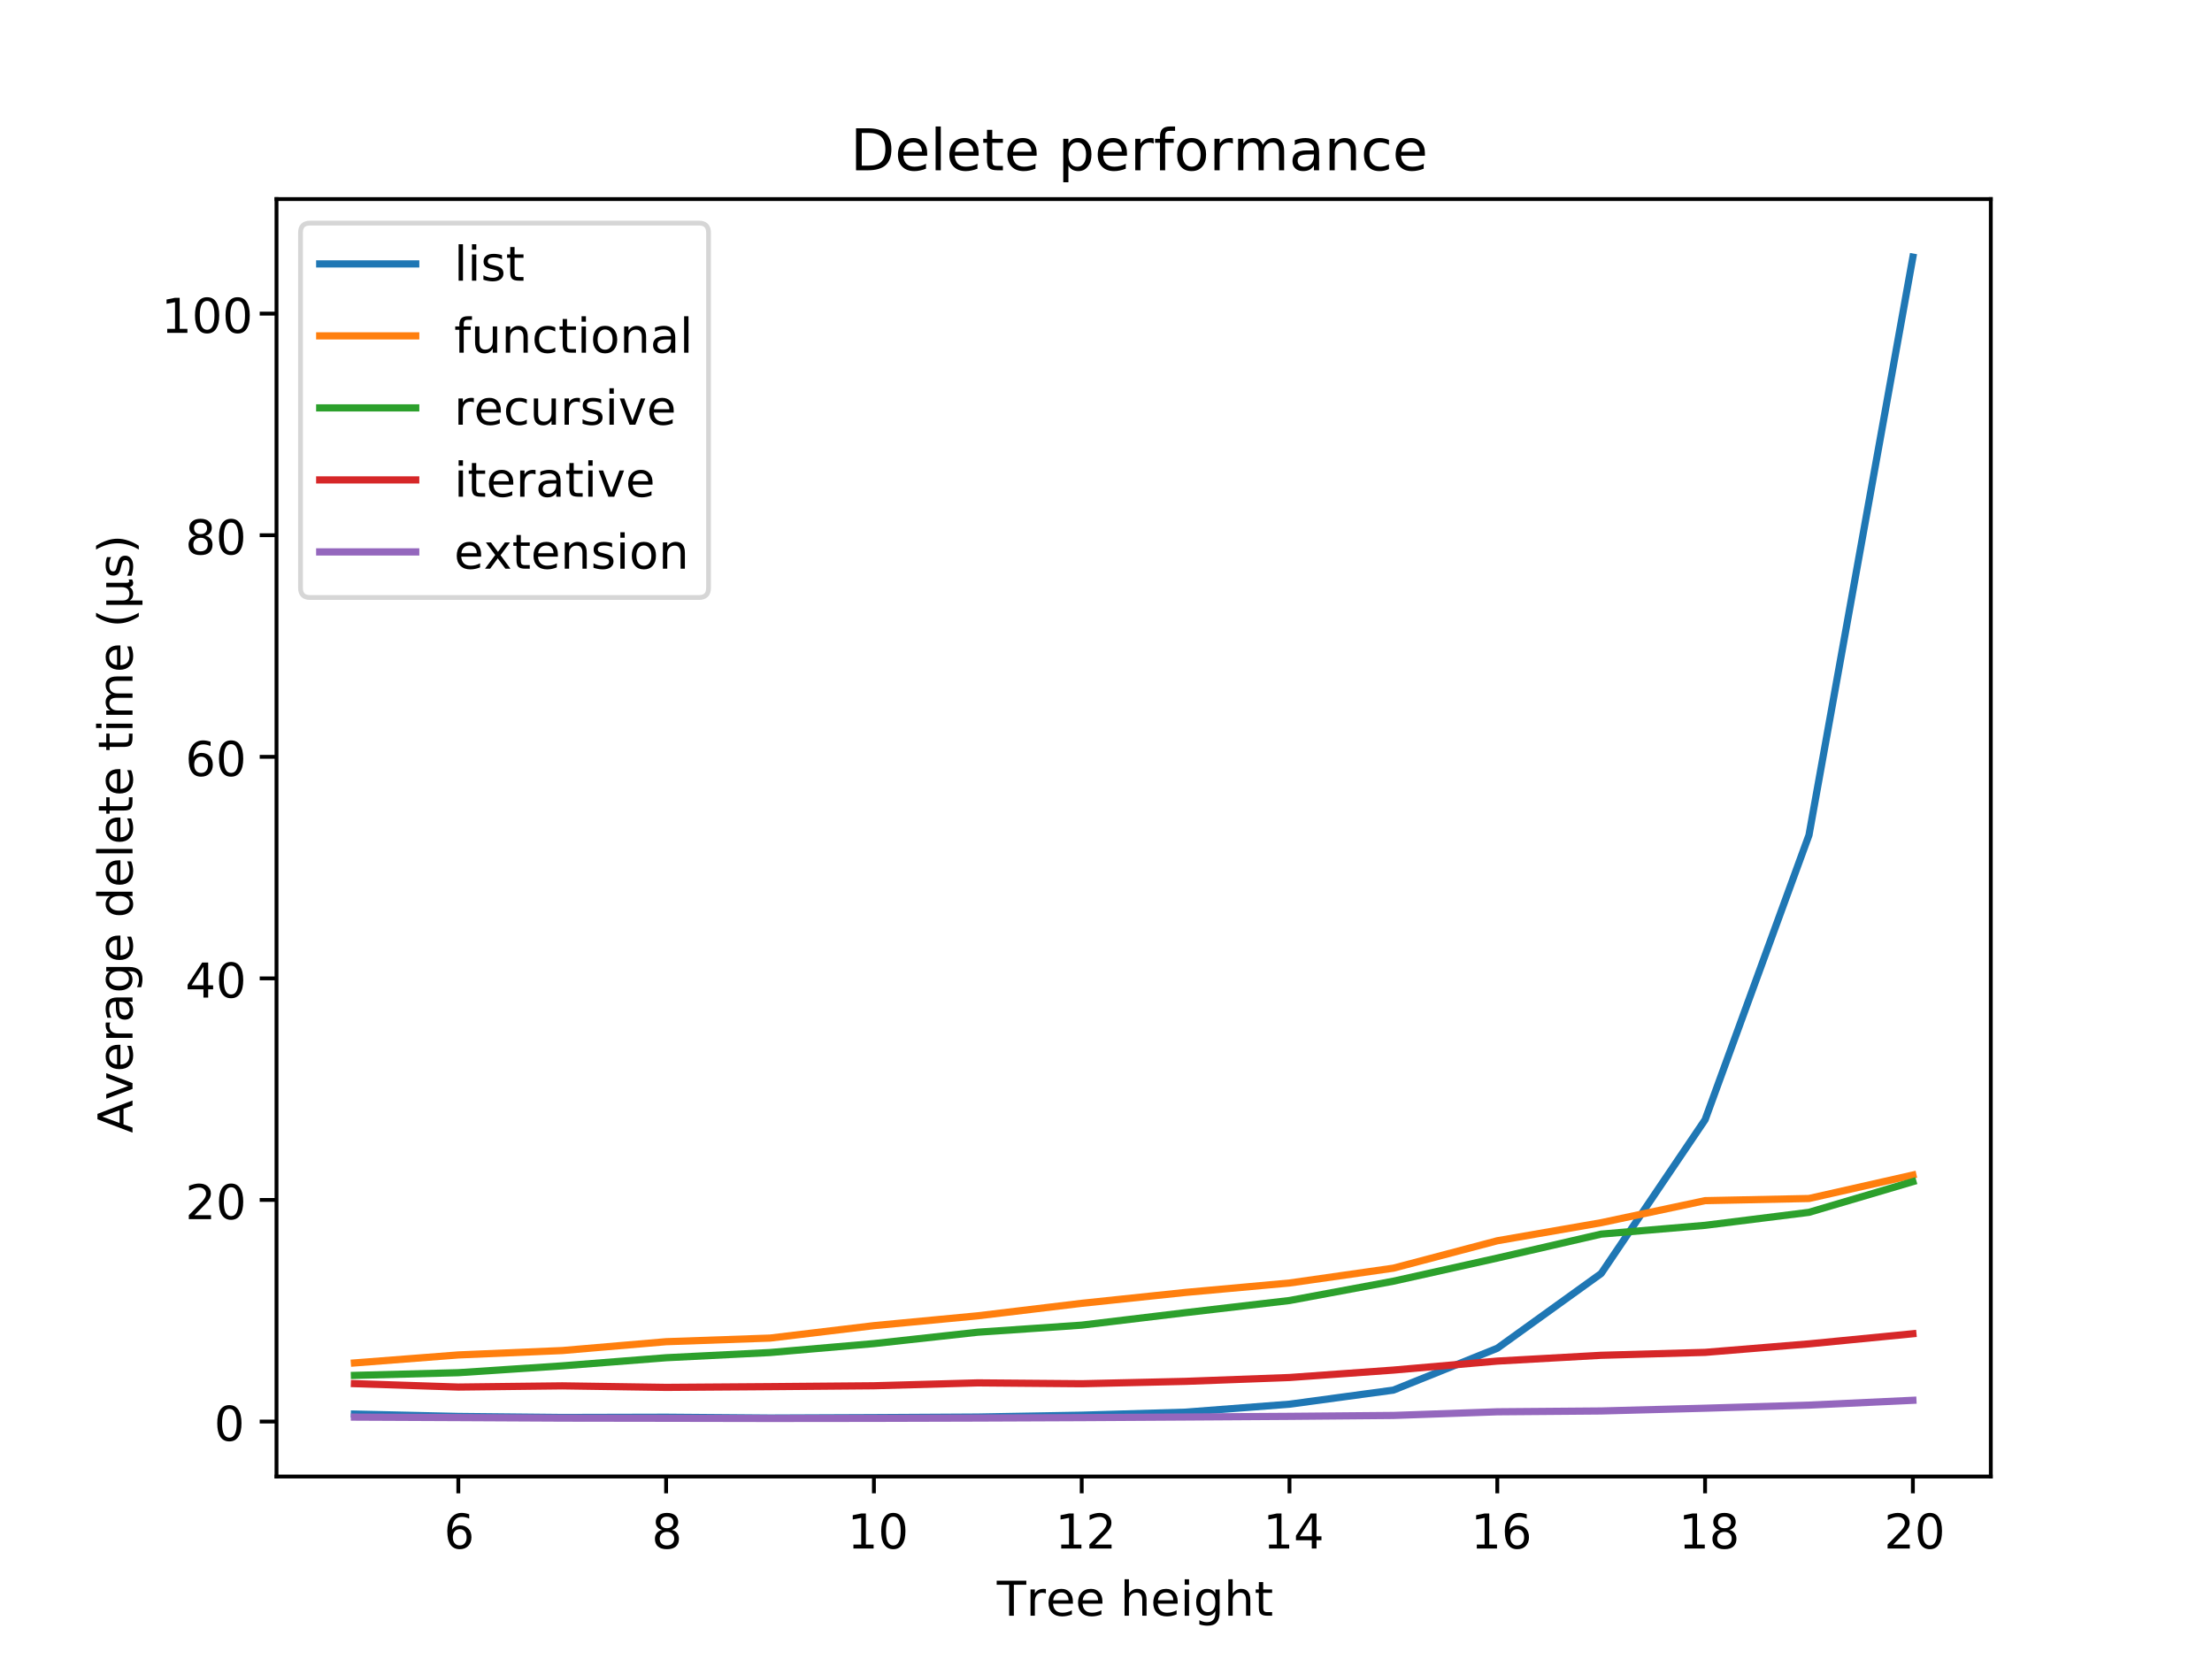 <?xml version="1.0" encoding="UTF-8"?>
<svg xmlns="http://www.w3.org/2000/svg" xmlns:xlink="http://www.w3.org/1999/xlink" width="460.8pt" height="345.6pt" viewBox="0 0 460.8 345.6" version="1.1">
<rect x="0" y="0" width="460.8" height="345.6" fill="#333333" stroke="none"/>
<defs>
<g>
<symbol overflow="visible" id="glyph0-0">
<path style="stroke:none;" d="M 0.5 1.766 L 0.5 -7.047 L 5.5 -7.047 L 5.5 1.766 Z M 1.062 1.219 L 4.938 1.219 L 4.938 -6.484 L 1.062 -6.484 Z M 1.062 1.219 "/>
</symbol>
<symbol overflow="visible" id="glyph0-1">
<path style="stroke:none;" d="M 3.297 -4.031 C 2.859 -4.031 2.508 -3.879 2.25 -3.578 C 1.988 -3.273 1.859 -2.863 1.859 -2.344 C 1.859 -1.812 1.988 -1.395 2.25 -1.094 C 2.508 -0.789 2.859 -0.641 3.297 -0.641 C 3.742 -0.641 4.094 -0.789 4.344 -1.094 C 4.602 -1.395 4.734 -1.812 4.734 -2.344 C 4.734 -2.863 4.602 -3.273 4.344 -3.578 C 4.094 -3.879 3.742 -4.031 3.297 -4.031 Z M 5.266 -7.125 L 5.266 -6.234 C 5.016 -6.348 4.758 -6.438 4.5 -6.5 C 4.25 -6.562 4.004 -6.594 3.766 -6.594 C 3.109 -6.594 2.609 -6.375 2.266 -5.938 C 1.922 -5.5 1.727 -4.832 1.688 -3.938 C 1.875 -4.219 2.113 -4.43 2.406 -4.578 C 2.695 -4.734 3.016 -4.812 3.359 -4.812 C 4.086 -4.812 4.664 -4.586 5.094 -4.141 C 5.52 -3.703 5.734 -3.102 5.734 -2.344 C 5.734 -1.594 5.508 -0.988 5.062 -0.531 C 4.625 -0.082 4.035 0.141 3.297 0.141 C 2.453 0.141 1.805 -0.18 1.359 -0.828 C 0.922 -1.473 0.703 -2.41 0.703 -3.641 C 0.703 -4.785 0.973 -5.703 1.516 -6.391 C 2.066 -7.078 2.801 -7.422 3.719 -7.422 C 3.969 -7.422 4.219 -7.395 4.469 -7.344 C 4.719 -7.301 4.984 -7.227 5.266 -7.125 Z M 5.266 -7.125 "/>
</symbol>
<symbol overflow="visible" id="glyph0-2">
<path style="stroke:none;" d="M 3.172 -3.469 C 2.703 -3.469 2.332 -3.336 2.062 -3.078 C 1.801 -2.828 1.672 -2.484 1.672 -2.047 C 1.672 -1.609 1.801 -1.266 2.062 -1.016 C 2.332 -0.766 2.703 -0.641 3.172 -0.641 C 3.641 -0.641 4.008 -0.766 4.281 -1.016 C 4.551 -1.266 4.688 -1.609 4.688 -2.047 C 4.688 -2.484 4.551 -2.828 4.281 -3.078 C 4.02 -3.336 3.648 -3.469 3.172 -3.469 Z M 2.188 -3.875 C 1.77 -3.977 1.441 -4.176 1.203 -4.469 C 0.961 -4.758 0.844 -5.113 0.844 -5.531 C 0.844 -6.113 1.051 -6.57 1.469 -6.906 C 1.883 -7.25 2.453 -7.422 3.172 -7.422 C 3.898 -7.422 4.473 -7.25 4.891 -6.906 C 5.305 -6.57 5.516 -6.113 5.516 -5.531 C 5.516 -5.113 5.395 -4.758 5.156 -4.469 C 4.914 -4.176 4.586 -3.977 4.172 -3.875 C 4.648 -3.77 5.02 -3.555 5.281 -3.234 C 5.539 -2.91 5.672 -2.516 5.672 -2.047 C 5.672 -1.336 5.457 -0.797 5.031 -0.422 C 4.602 -0.047 3.984 0.141 3.172 0.141 C 2.367 0.141 1.75 -0.047 1.312 -0.422 C 0.883 -0.797 0.672 -1.336 0.672 -2.047 C 0.672 -2.516 0.805 -2.91 1.078 -3.234 C 1.348 -3.555 1.719 -3.77 2.188 -3.875 Z M 1.828 -5.438 C 1.828 -5.062 1.945 -4.766 2.188 -4.547 C 2.426 -4.336 2.754 -4.234 3.172 -4.234 C 3.598 -4.234 3.93 -4.336 4.172 -4.547 C 4.41 -4.766 4.531 -5.062 4.531 -5.438 C 4.531 -5.812 4.41 -6.102 4.172 -6.312 C 3.93 -6.531 3.598 -6.641 3.172 -6.641 C 2.754 -6.641 2.426 -6.531 2.188 -6.312 C 1.945 -6.102 1.828 -5.812 1.828 -5.438 Z M 1.828 -5.438 "/>
</symbol>
<symbol overflow="visible" id="glyph0-3">
<path style="stroke:none;" d="M 1.234 -0.828 L 2.859 -0.828 L 2.859 -6.391 L 1.094 -6.047 L 1.094 -6.938 L 2.844 -7.297 L 3.828 -7.297 L 3.828 -0.828 L 5.438 -0.828 L 5.438 0 L 1.234 0 Z M 1.234 -0.828 "/>
</symbol>
<symbol overflow="visible" id="glyph0-4">
<path style="stroke:none;" d="M 3.172 -6.641 C 2.672 -6.641 2.289 -6.391 2.031 -5.891 C 1.781 -5.391 1.656 -4.641 1.656 -3.641 C 1.656 -2.641 1.781 -1.891 2.031 -1.391 C 2.289 -0.891 2.672 -0.641 3.172 -0.641 C 3.691 -0.641 4.078 -0.891 4.328 -1.391 C 4.586 -1.891 4.719 -2.641 4.719 -3.641 C 4.719 -4.641 4.586 -5.391 4.328 -5.891 C 4.078 -6.391 3.691 -6.641 3.172 -6.641 Z M 3.172 -7.422 C 3.992 -7.422 4.617 -7.098 5.047 -6.453 C 5.484 -5.805 5.703 -4.867 5.703 -3.641 C 5.703 -2.41 5.484 -1.473 5.047 -0.828 C 4.617 -0.18 3.992 0.141 3.172 0.141 C 2.359 0.141 1.734 -0.18 1.297 -0.828 C 0.867 -1.473 0.656 -2.41 0.656 -3.641 C 0.656 -4.867 0.867 -5.805 1.297 -6.453 C 1.734 -7.098 2.359 -7.422 3.172 -7.422 Z M 3.172 -7.422 "/>
</symbol>
<symbol overflow="visible" id="glyph0-5">
<path style="stroke:none;" d="M 1.922 -0.828 L 5.359 -0.828 L 5.359 0 L 0.734 0 L 0.734 -0.828 C 1.109 -1.211 1.617 -1.734 2.266 -2.391 C 2.91 -3.047 3.316 -3.469 3.484 -3.656 C 3.797 -4.008 4.016 -4.305 4.141 -4.547 C 4.266 -4.797 4.328 -5.039 4.328 -5.281 C 4.328 -5.664 4.191 -5.977 3.922 -6.219 C 3.648 -6.469 3.297 -6.594 2.859 -6.594 C 2.547 -6.594 2.219 -6.535 1.875 -6.422 C 1.539 -6.316 1.176 -6.156 0.781 -5.938 L 0.781 -6.938 C 1.176 -7.094 1.547 -7.211 1.891 -7.297 C 2.234 -7.379 2.551 -7.422 2.844 -7.422 C 3.594 -7.422 4.191 -7.234 4.641 -6.859 C 5.098 -6.484 5.328 -5.977 5.328 -5.344 C 5.328 -5.039 5.27 -4.754 5.156 -4.484 C 5.039 -4.223 4.836 -3.91 4.547 -3.547 C 4.461 -3.453 4.203 -3.176 3.766 -2.719 C 3.328 -2.27 2.711 -1.641 1.922 -0.828 Z M 1.922 -0.828 "/>
</symbol>
<symbol overflow="visible" id="glyph0-6">
<path style="stroke:none;" d="M 3.781 -6.438 L 1.297 -2.547 L 3.781 -2.547 Z M 3.516 -7.297 L 4.766 -7.297 L 4.766 -2.547 L 5.797 -2.547 L 5.797 -1.719 L 4.766 -1.719 L 4.766 0 L 3.781 0 L 3.781 -1.719 L 0.484 -1.719 L 0.484 -2.672 Z M 3.516 -7.297 "/>
</symbol>
<symbol overflow="visible" id="glyph0-7">
<path style="stroke:none;" d="M -0.031 -7.297 L 6.141 -7.297 L 6.141 -6.453 L 3.547 -6.453 L 3.547 0 L 2.562 0 L 2.562 -6.453 L -0.031 -6.453 Z M -0.031 -7.297 "/>
</symbol>
<symbol overflow="visible" id="glyph0-8">
<path style="stroke:none;" d="M 4.109 -4.625 C 4.004 -4.688 3.895 -4.727 3.781 -4.75 C 3.664 -4.781 3.535 -4.797 3.391 -4.797 C 2.879 -4.797 2.488 -4.629 2.219 -4.297 C 1.945 -3.973 1.812 -3.5 1.812 -2.875 L 1.812 0 L 0.906 0 L 0.906 -5.469 L 1.812 -5.469 L 1.812 -4.625 C 2 -4.957 2.242 -5.203 2.547 -5.359 C 2.848 -5.516 3.219 -5.594 3.656 -5.594 C 3.719 -5.594 3.785 -5.586 3.859 -5.578 C 3.93 -5.578 4.016 -5.566 4.109 -5.547 Z M 4.109 -4.625 "/>
</symbol>
<symbol overflow="visible" id="glyph0-9">
<path style="stroke:none;" d="M 5.625 -2.953 L 5.625 -2.516 L 1.484 -2.516 C 1.523 -1.898 1.711 -1.43 2.047 -1.109 C 2.379 -0.785 2.844 -0.625 3.438 -0.625 C 3.781 -0.625 4.113 -0.664 4.438 -0.75 C 4.77 -0.832 5.094 -0.957 5.406 -1.125 L 5.406 -0.281 C 5.082 -0.145 4.75 -0.039 4.406 0.031 C 4.07 0.102 3.734 0.141 3.391 0.141 C 2.516 0.141 1.82 -0.109 1.312 -0.609 C 0.801 -1.117 0.547 -1.812 0.547 -2.688 C 0.547 -3.582 0.785 -4.289 1.266 -4.812 C 1.754 -5.332 2.41 -5.594 3.234 -5.594 C 3.973 -5.594 4.555 -5.359 4.984 -4.891 C 5.41 -4.422 5.625 -3.773 5.625 -2.953 Z M 4.719 -3.219 C 4.719 -3.707 4.582 -4.098 4.312 -4.391 C 4.039 -4.691 3.688 -4.844 3.25 -4.844 C 2.738 -4.844 2.332 -4.695 2.031 -4.406 C 1.738 -4.125 1.566 -3.727 1.516 -3.219 Z M 4.719 -3.219 "/>
</symbol>
<symbol overflow="visible" id="glyph0-10">
<path style="stroke:none;" d=""/>
</symbol>
<symbol overflow="visible" id="glyph0-11">
<path style="stroke:none;" d="M 5.484 -3.297 L 5.484 0 L 4.594 0 L 4.594 -3.266 C 4.594 -3.785 4.488 -4.172 4.281 -4.422 C 4.082 -4.68 3.781 -4.812 3.375 -4.812 C 2.895 -4.812 2.516 -4.656 2.234 -4.344 C 1.953 -4.039 1.812 -3.625 1.812 -3.094 L 1.812 0 L 0.906 0 L 0.906 -7.594 L 1.812 -7.594 L 1.812 -4.625 C 2.031 -4.945 2.285 -5.188 2.578 -5.344 C 2.867 -5.508 3.203 -5.594 3.578 -5.594 C 4.203 -5.594 4.676 -5.398 5 -5.016 C 5.32 -4.629 5.484 -4.055 5.484 -3.297 Z M 5.484 -3.297 "/>
</symbol>
<symbol overflow="visible" id="glyph0-12">
<path style="stroke:none;" d="M 0.938 -5.469 L 1.844 -5.469 L 1.844 0 L 0.938 0 Z M 0.938 -7.594 L 1.844 -7.594 L 1.844 -6.453 L 0.938 -6.453 Z M 0.938 -7.594 "/>
</symbol>
<symbol overflow="visible" id="glyph0-13">
<path style="stroke:none;" d="M 4.547 -2.797 C 4.547 -3.453 4.41 -3.957 4.141 -4.312 C 3.867 -4.664 3.492 -4.844 3.016 -4.844 C 2.523 -4.844 2.145 -4.664 1.875 -4.312 C 1.613 -3.957 1.484 -3.453 1.484 -2.797 C 1.484 -2.148 1.613 -1.645 1.875 -1.281 C 2.145 -0.926 2.523 -0.75 3.016 -0.75 C 3.492 -0.75 3.867 -0.926 4.141 -1.281 C 4.41 -1.645 4.547 -2.148 4.547 -2.797 Z M 5.438 -0.672 C 5.438 0.254 5.227 0.941 4.812 1.391 C 4.406 1.848 3.773 2.078 2.922 2.078 C 2.609 2.078 2.312 2.051 2.031 2 C 1.75 1.957 1.477 1.891 1.219 1.797 L 1.219 0.922 C 1.477 1.066 1.734 1.172 1.984 1.234 C 2.242 1.305 2.508 1.344 2.781 1.344 C 3.363 1.344 3.801 1.188 4.094 0.875 C 4.395 0.57 4.547 0.109 4.547 -0.516 L 4.547 -0.969 C 4.359 -0.645 4.117 -0.398 3.828 -0.234 C 3.535 -0.078 3.188 0 2.781 0 C 2.113 0 1.57 -0.254 1.156 -0.766 C 0.75 -1.273 0.547 -1.953 0.547 -2.797 C 0.547 -3.641 0.75 -4.316 1.156 -4.828 C 1.57 -5.336 2.113 -5.594 2.781 -5.594 C 3.188 -5.594 3.535 -5.516 3.828 -5.359 C 4.117 -5.203 4.359 -4.961 4.547 -4.641 L 4.547 -5.469 L 5.438 -5.469 Z M 5.438 -0.672 "/>
</symbol>
<symbol overflow="visible" id="glyph0-14">
<path style="stroke:none;" d="M 1.828 -7.016 L 1.828 -5.469 L 3.688 -5.469 L 3.688 -4.766 L 1.828 -4.766 L 1.828 -1.797 C 1.828 -1.359 1.891 -1.07 2.016 -0.938 C 2.141 -0.812 2.391 -0.75 2.766 -0.75 L 3.688 -0.75 L 3.688 0 L 2.766 0 C 2.066 0 1.582 -0.129 1.312 -0.391 C 1.051 -0.648 0.922 -1.117 0.922 -1.797 L 0.922 -4.766 L 0.266 -4.766 L 0.266 -5.469 L 0.922 -5.469 L 0.922 -7.016 Z M 1.828 -7.016 "/>
</symbol>
<symbol overflow="visible" id="glyph0-15">
<path style="stroke:none;" d="M 0.938 -7.594 L 1.844 -7.594 L 1.844 0 L 0.938 0 Z M 0.938 -7.594 "/>
</symbol>
<symbol overflow="visible" id="glyph0-16">
<path style="stroke:none;" d="M 4.422 -5.312 L 4.422 -4.453 C 4.172 -4.586 3.91 -4.688 3.641 -4.75 C 3.367 -4.812 3.082 -4.844 2.781 -4.844 C 2.344 -4.844 2.008 -4.773 1.781 -4.641 C 1.562 -4.504 1.453 -4.301 1.453 -4.031 C 1.453 -3.82 1.531 -3.656 1.688 -3.531 C 1.844 -3.414 2.164 -3.305 2.656 -3.203 L 2.953 -3.125 C 3.598 -2.988 4.051 -2.797 4.312 -2.547 C 4.582 -2.297 4.719 -1.953 4.719 -1.516 C 4.719 -1.004 4.516 -0.598 4.109 -0.297 C 3.711 -0.004 3.164 0.141 2.469 0.141 C 2.164 0.141 1.852 0.109 1.531 0.047 C 1.219 -0.004 0.891 -0.086 0.547 -0.203 L 0.547 -1.125 C 0.879 -0.957 1.203 -0.828 1.516 -0.734 C 1.836 -0.648 2.16 -0.609 2.484 -0.609 C 2.898 -0.609 3.223 -0.68 3.453 -0.828 C 3.68 -0.973 3.797 -1.176 3.797 -1.438 C 3.797 -1.688 3.711 -1.875 3.547 -2 C 3.391 -2.133 3.031 -2.258 2.469 -2.375 L 2.156 -2.453 C 1.602 -2.566 1.203 -2.742 0.953 -2.984 C 0.703 -3.234 0.578 -3.566 0.578 -3.984 C 0.578 -4.504 0.758 -4.898 1.125 -5.172 C 1.488 -5.453 2.008 -5.594 2.688 -5.594 C 3.008 -5.594 3.316 -5.566 3.609 -5.516 C 3.91 -5.473 4.18 -5.406 4.422 -5.312 Z M 4.422 -5.312 "/>
</symbol>
<symbol overflow="visible" id="glyph0-17">
<path style="stroke:none;" d="M 3.719 -7.594 L 3.719 -6.844 L 2.859 -6.844 C 2.535 -6.844 2.312 -6.773 2.188 -6.641 C 2.062 -6.516 2 -6.285 2 -5.953 L 2 -5.469 L 3.469 -5.469 L 3.469 -4.766 L 2 -4.766 L 2 0 L 1.094 0 L 1.094 -4.766 L 0.234 -4.766 L 0.234 -5.469 L 1.094 -5.469 L 1.094 -5.844 C 1.094 -6.457 1.234 -6.898 1.516 -7.172 C 1.797 -7.453 2.242 -7.594 2.859 -7.594 Z M 3.719 -7.594 "/>
</symbol>
<symbol overflow="visible" id="glyph0-18">
<path style="stroke:none;" d="M 0.844 -2.156 L 0.844 -5.469 L 1.75 -5.469 L 1.75 -2.188 C 1.75 -1.676 1.848 -1.289 2.047 -1.031 C 2.254 -0.77 2.555 -0.641 2.953 -0.641 C 3.441 -0.641 3.828 -0.789 4.109 -1.094 C 4.391 -1.406 4.531 -1.832 4.531 -2.375 L 4.531 -5.469 L 5.438 -5.469 L 5.438 0 L 4.531 0 L 4.531 -0.844 C 4.312 -0.508 4.055 -0.258 3.766 -0.094 C 3.484 0.062 3.148 0.141 2.766 0.141 C 2.141 0.141 1.66 -0.051 1.328 -0.438 C 1.004 -0.832 0.844 -1.406 0.844 -2.156 Z M 3.109 -5.594 Z M 3.109 -5.594 "/>
</symbol>
<symbol overflow="visible" id="glyph0-19">
<path style="stroke:none;" d="M 5.484 -3.297 L 5.484 0 L 4.594 0 L 4.594 -3.266 C 4.594 -3.785 4.488 -4.172 4.281 -4.422 C 4.082 -4.68 3.781 -4.812 3.375 -4.812 C 2.895 -4.812 2.516 -4.656 2.234 -4.344 C 1.953 -4.039 1.812 -3.625 1.812 -3.094 L 1.812 0 L 0.906 0 L 0.906 -5.469 L 1.812 -5.469 L 1.812 -4.625 C 2.031 -4.945 2.285 -5.188 2.578 -5.344 C 2.867 -5.508 3.203 -5.594 3.578 -5.594 C 4.203 -5.594 4.676 -5.398 5 -5.016 C 5.32 -4.629 5.484 -4.055 5.484 -3.297 Z M 5.484 -3.297 "/>
</symbol>
<symbol overflow="visible" id="glyph0-20">
<path style="stroke:none;" d="M 4.875 -5.266 L 4.875 -4.422 C 4.625 -4.555 4.367 -4.66 4.109 -4.734 C 3.859 -4.805 3.602 -4.844 3.344 -4.844 C 2.758 -4.844 2.305 -4.656 1.984 -4.281 C 1.66 -3.914 1.5 -3.398 1.5 -2.734 C 1.5 -2.066 1.66 -1.547 1.984 -1.172 C 2.305 -0.805 2.758 -0.625 3.344 -0.625 C 3.602 -0.625 3.859 -0.656 4.109 -0.719 C 4.367 -0.789 4.625 -0.898 4.875 -1.047 L 4.875 -0.203 C 4.625 -0.086 4.363 -0.004 4.094 0.047 C 3.832 0.109 3.551 0.141 3.25 0.141 C 2.414 0.141 1.754 -0.113 1.266 -0.625 C 0.785 -1.145 0.547 -1.848 0.547 -2.734 C 0.547 -3.617 0.789 -4.316 1.281 -4.828 C 1.77 -5.336 2.441 -5.594 3.297 -5.594 C 3.578 -5.594 3.848 -5.566 4.109 -5.516 C 4.367 -5.461 4.625 -5.379 4.875 -5.266 Z M 4.875 -5.266 "/>
</symbol>
<symbol overflow="visible" id="glyph0-21">
<path style="stroke:none;" d="M 3.062 -4.844 C 2.582 -4.844 2.203 -4.656 1.922 -4.281 C 1.641 -3.906 1.5 -3.391 1.5 -2.734 C 1.5 -2.078 1.633 -1.562 1.906 -1.188 C 2.188 -0.812 2.57 -0.625 3.062 -0.625 C 3.539 -0.625 3.922 -0.812 4.203 -1.188 C 4.484 -1.562 4.625 -2.078 4.625 -2.734 C 4.625 -3.379 4.484 -3.891 4.203 -4.266 C 3.922 -4.648 3.539 -4.844 3.062 -4.844 Z M 3.062 -5.594 C 3.844 -5.594 4.457 -5.336 4.906 -4.828 C 5.352 -4.328 5.578 -3.629 5.578 -2.734 C 5.578 -1.836 5.352 -1.133 4.906 -0.625 C 4.457 -0.113 3.844 0.141 3.062 0.141 C 2.281 0.141 1.664 -0.113 1.219 -0.625 C 0.77 -1.133 0.547 -1.836 0.547 -2.734 C 0.547 -3.629 0.77 -4.328 1.219 -4.828 C 1.664 -5.336 2.281 -5.594 3.062 -5.594 Z M 3.062 -5.594 "/>
</symbol>
<symbol overflow="visible" id="glyph0-22">
<path style="stroke:none;" d="M 3.422 -2.75 C 2.703 -2.75 2.203 -2.664 1.922 -2.5 C 1.641 -2.332 1.5 -2.051 1.5 -1.656 C 1.5 -1.332 1.602 -1.078 1.812 -0.891 C 2.02 -0.703 2.305 -0.609 2.672 -0.609 C 3.172 -0.609 3.57 -0.785 3.875 -1.141 C 4.176 -1.492 4.328 -1.961 4.328 -2.547 L 4.328 -2.75 Z M 5.219 -3.125 L 5.219 0 L 4.328 0 L 4.328 -0.828 C 4.117 -0.492 3.859 -0.25 3.547 -0.094 C 3.242 0.062 2.875 0.141 2.438 0.141 C 1.875 0.141 1.426 -0.016 1.094 -0.328 C 0.758 -0.641 0.594 -1.062 0.594 -1.594 C 0.594 -2.207 0.801 -2.672 1.219 -2.984 C 1.633 -3.297 2.25 -3.453 3.062 -3.453 L 4.328 -3.453 L 4.328 -3.547 C 4.328 -3.953 4.188 -4.27 3.906 -4.5 C 3.633 -4.727 3.254 -4.844 2.766 -4.844 C 2.453 -4.844 2.145 -4.801 1.844 -4.719 C 1.551 -4.645 1.27 -4.535 1 -4.391 L 1 -5.219 C 1.332 -5.344 1.648 -5.438 1.953 -5.5 C 2.266 -5.562 2.566 -5.594 2.859 -5.594 C 3.648 -5.594 4.238 -5.391 4.625 -4.984 C 5.02 -4.578 5.219 -3.957 5.219 -3.125 Z M 5.219 -3.125 "/>
</symbol>
<symbol overflow="visible" id="glyph0-23">
<path style="stroke:none;" d="M 0.297 -5.469 L 1.25 -5.469 L 2.953 -0.875 L 4.672 -5.469 L 5.625 -5.469 L 3.562 0 L 2.344 0 Z M 0.297 -5.469 "/>
</symbol>
<symbol overflow="visible" id="glyph0-24">
<path style="stroke:none;" d="M 5.484 -5.469 L 3.516 -2.812 L 5.594 0 L 4.531 0 L 2.938 -2.156 L 1.344 0 L 0.281 0 L 2.406 -2.859 L 0.469 -5.469 L 1.531 -5.469 L 2.984 -3.516 L 4.422 -5.469 Z M 5.484 -5.469 "/>
</symbol>
<symbol overflow="visible" id="glyph1-0">
<path style="stroke:none;" d="M 1.766 -0.5 L -7.047 -0.5 L -7.047 -5.5 L 1.766 -5.5 Z M 1.219 -1.062 L 1.219 -4.938 L -6.484 -4.938 L -6.484 -1.062 Z M 1.219 -1.062 "/>
</symbol>
<symbol overflow="visible" id="glyph1-1">
<path style="stroke:none;" d="M -6.312 -3.422 L -2.688 -2.078 L -2.688 -4.766 Z M -7.297 -2.859 L -7.297 -3.984 L 0 -6.766 L 0 -5.734 L -1.875 -5.062 L -1.875 -1.781 L 0 -1.125 L 0 -0.078 Z M -7.297 -2.859 "/>
</symbol>
<symbol overflow="visible" id="glyph1-2">
<path style="stroke:none;" d="M -5.469 -0.297 L -5.469 -1.25 L -0.875 -2.953 L -5.469 -4.672 L -5.469 -5.625 L 0 -3.562 L 0 -2.344 Z M -5.469 -0.297 "/>
</symbol>
<symbol overflow="visible" id="glyph1-3">
<path style="stroke:none;" d="M -2.953 -5.625 L -2.516 -5.625 L -2.516 -1.484 C -1.898 -1.523 -1.43 -1.711 -1.109 -2.047 C -0.785 -2.379 -0.625 -2.844 -0.625 -3.438 C -0.625 -3.781 -0.664 -4.113 -0.75 -4.438 C -0.832 -4.77 -0.957 -5.094 -1.125 -5.406 L -0.281 -5.406 C -0.145 -5.082 -0.039 -4.75 0.031 -4.406 C 0.102 -4.07 0.141 -3.734 0.141 -3.391 C 0.141 -2.516 -0.109 -1.82 -0.609 -1.312 C -1.117 -0.801 -1.812 -0.547 -2.688 -0.547 C -3.582 -0.547 -4.289 -0.785 -4.812 -1.266 C -5.332 -1.754 -5.594 -2.41 -5.594 -3.234 C -5.594 -3.973 -5.359 -4.555 -4.891 -4.984 C -4.422 -5.41 -3.773 -5.625 -2.953 -5.625 Z M -3.219 -4.719 C -3.707 -4.719 -4.098 -4.582 -4.391 -4.312 C -4.691 -4.039 -4.844 -3.688 -4.844 -3.25 C -4.844 -2.738 -4.695 -2.332 -4.406 -2.031 C -4.125 -1.738 -3.727 -1.566 -3.219 -1.516 Z M -3.219 -4.719 "/>
</symbol>
<symbol overflow="visible" id="glyph1-4">
<path style="stroke:none;" d="M -4.625 -4.109 C -4.688 -4.004 -4.727 -3.895 -4.75 -3.781 C -4.781 -3.664 -4.797 -3.535 -4.797 -3.391 C -4.797 -2.879 -4.629 -2.488 -4.297 -2.219 C -3.973 -1.945 -3.5 -1.812 -2.875 -1.812 L 0 -1.812 L 0 -0.906 L -5.469 -0.906 L -5.469 -1.812 L -4.625 -1.812 C -4.957 -2 -5.203 -2.242 -5.359 -2.547 C -5.516 -2.848 -5.594 -3.219 -5.594 -3.656 C -5.594 -3.719 -5.586 -3.785 -5.578 -3.859 C -5.578 -3.93 -5.566 -4.016 -5.547 -4.109 Z M -4.625 -4.109 "/>
</symbol>
<symbol overflow="visible" id="glyph1-5">
<path style="stroke:none;" d="M -2.75 -3.422 C -2.75 -2.703 -2.664 -2.203 -2.5 -1.922 C -2.332 -1.641 -2.051 -1.5 -1.656 -1.5 C -1.332 -1.5 -1.078 -1.602 -0.891 -1.812 C -0.703 -2.02 -0.609 -2.305 -0.609 -2.672 C -0.609 -3.172 -0.785 -3.57 -1.141 -3.875 C -1.492 -4.176 -1.961 -4.328 -2.547 -4.328 L -2.75 -4.328 Z M -3.125 -5.219 L 0 -5.219 L 0 -4.328 L -0.828 -4.328 C -0.492 -4.117 -0.25 -3.859 -0.094 -3.547 C 0.062 -3.242 0.141 -2.875 0.141 -2.438 C 0.141 -1.875 -0.016 -1.426 -0.328 -1.094 C -0.641 -0.758 -1.062 -0.594 -1.594 -0.594 C -2.207 -0.594 -2.672 -0.801 -2.984 -1.219 C -3.297 -1.633 -3.453 -2.25 -3.453 -3.062 L -3.453 -4.328 L -3.547 -4.328 C -3.953 -4.328 -4.27 -4.188 -4.5 -3.906 C -4.727 -3.633 -4.844 -3.254 -4.844 -2.766 C -4.844 -2.453 -4.801 -2.145 -4.719 -1.844 C -4.645 -1.551 -4.535 -1.27 -4.391 -1 L -5.219 -1 C -5.344 -1.332 -5.438 -1.648 -5.5 -1.953 C -5.562 -2.266 -5.594 -2.566 -5.594 -2.859 C -5.594 -3.648 -5.391 -4.238 -4.984 -4.625 C -4.578 -5.02 -3.957 -5.219 -3.125 -5.219 Z M -3.125 -5.219 "/>
</symbol>
<symbol overflow="visible" id="glyph1-6">
<path style="stroke:none;" d="M -2.797 -4.547 C -3.453 -4.547 -3.957 -4.41 -4.312 -4.141 C -4.664 -3.867 -4.844 -3.492 -4.844 -3.016 C -4.844 -2.523 -4.664 -2.145 -4.312 -1.875 C -3.957 -1.613 -3.453 -1.484 -2.797 -1.484 C -2.148 -1.484 -1.645 -1.613 -1.281 -1.875 C -0.926 -2.145 -0.75 -2.523 -0.75 -3.016 C -0.75 -3.492 -0.926 -3.867 -1.281 -4.141 C -1.645 -4.41 -2.148 -4.547 -2.797 -4.547 Z M -0.672 -5.438 C 0.254 -5.438 0.941 -5.227 1.391 -4.812 C 1.848 -4.406 2.078 -3.773 2.078 -2.922 C 2.078 -2.609 2.051 -2.312 2 -2.031 C 1.957 -1.75 1.891 -1.477 1.797 -1.219 L 0.922 -1.219 C 1.066 -1.477 1.172 -1.734 1.234 -1.984 C 1.305 -2.242 1.344 -2.508 1.344 -2.781 C 1.344 -3.363 1.188 -3.801 0.875 -4.094 C 0.57 -4.395 0.109 -4.547 -0.516 -4.547 L -0.969 -4.547 C -0.645 -4.359 -0.398 -4.117 -0.234 -3.828 C -0.078 -3.535 0 -3.188 0 -2.781 C 0 -2.113 -0.254 -1.57 -0.766 -1.156 C -1.273 -0.75 -1.953 -0.547 -2.797 -0.547 C -3.641 -0.547 -4.316 -0.75 -4.828 -1.156 C -5.336 -1.57 -5.594 -2.113 -5.594 -2.781 C -5.594 -3.188 -5.516 -3.535 -5.359 -3.828 C -5.203 -4.117 -4.961 -4.359 -4.641 -4.547 L -5.469 -4.547 L -5.469 -5.438 Z M -0.672 -5.438 "/>
</symbol>
<symbol overflow="visible" id="glyph1-7">
<path style="stroke:none;" d=""/>
</symbol>
<symbol overflow="visible" id="glyph1-8">
<path style="stroke:none;" d="M -4.641 -4.547 L -7.594 -4.547 L -7.594 -5.438 L 0 -5.438 L 0 -4.547 L -0.828 -4.547 C -0.492 -4.359 -0.25 -4.117 -0.094 -3.828 C 0.062 -3.535 0.141 -3.188 0.141 -2.781 C 0.141 -2.125 -0.117 -1.586 -0.641 -1.172 C -1.172 -0.754 -1.867 -0.547 -2.734 -0.547 C -3.586 -0.547 -4.273 -0.754 -4.797 -1.172 C -5.328 -1.586 -5.594 -2.125 -5.594 -2.781 C -5.594 -3.188 -5.516 -3.535 -5.359 -3.828 C -5.203 -4.117 -4.961 -4.359 -4.641 -4.547 Z M -2.734 -1.484 C -2.066 -1.484 -1.547 -1.617 -1.172 -1.891 C -0.797 -2.16 -0.609 -2.535 -0.609 -3.016 C -0.609 -3.484 -0.797 -3.852 -1.172 -4.125 C -1.547 -4.406 -2.066 -4.547 -2.734 -4.547 C -3.391 -4.547 -3.906 -4.406 -4.281 -4.125 C -4.656 -3.852 -4.844 -3.484 -4.844 -3.016 C -4.844 -2.535 -4.656 -2.16 -4.281 -1.891 C -3.906 -1.617 -3.391 -1.484 -2.734 -1.484 Z M -2.734 -1.484 "/>
</symbol>
<symbol overflow="visible" id="glyph1-9">
<path style="stroke:none;" d="M -7.594 -0.938 L -7.594 -1.844 L 0 -1.844 L 0 -0.938 Z M -7.594 -0.938 "/>
</symbol>
<symbol overflow="visible" id="glyph1-10">
<path style="stroke:none;" d="M -7.016 -1.828 L -5.469 -1.828 L -5.469 -3.688 L -4.766 -3.688 L -4.766 -1.828 L -1.797 -1.828 C -1.359 -1.828 -1.07 -1.891 -0.938 -2.016 C -0.812 -2.141 -0.75 -2.391 -0.75 -2.766 L -0.75 -3.688 L 0 -3.688 L 0 -2.766 C 0 -2.066 -0.129 -1.582 -0.391 -1.312 C -0.648 -1.051 -1.117 -0.922 -1.797 -0.922 L -4.766 -0.922 L -4.766 -0.266 L -5.469 -0.266 L -5.469 -0.922 L -7.016 -0.922 Z M -7.016 -1.828 "/>
</symbol>
<symbol overflow="visible" id="glyph1-11">
<path style="stroke:none;" d="M -5.469 -0.938 L -5.469 -1.844 L 0 -1.844 L 0 -0.938 Z M -7.594 -0.938 L -7.594 -1.844 L -6.453 -1.844 L -6.453 -0.938 Z M -7.594 -0.938 "/>
</symbol>
<symbol overflow="visible" id="glyph1-12">
<path style="stroke:none;" d="M -4.422 -5.203 C -4.828 -5.422 -5.125 -5.688 -5.312 -6 C -5.5 -6.312 -5.594 -6.68 -5.594 -7.109 C -5.594 -7.68 -5.395 -8.117 -5 -8.422 C -4.602 -8.734 -4.035 -8.891 -3.297 -8.891 L 0 -8.891 L 0 -7.984 L -3.266 -7.984 C -3.797 -7.984 -4.188 -7.891 -4.438 -7.703 C -4.688 -7.523 -4.812 -7.242 -4.812 -6.859 C -4.812 -6.391 -4.656 -6.02 -4.344 -5.75 C -4.039 -5.488 -3.625 -5.359 -3.094 -5.359 L 0 -5.359 L 0 -4.453 L -3.266 -4.453 C -3.797 -4.453 -4.188 -4.359 -4.438 -4.172 C -4.688 -3.984 -4.812 -3.695 -4.812 -3.312 C -4.812 -2.852 -4.656 -2.488 -4.344 -2.219 C -4.039 -1.945 -3.625 -1.812 -3.094 -1.812 L 0 -1.812 L 0 -0.906 L -5.469 -0.906 L -5.469 -1.812 L -4.625 -1.812 C -4.957 -2.02 -5.203 -2.266 -5.359 -2.547 C -5.516 -2.836 -5.594 -3.176 -5.594 -3.562 C -5.594 -3.969 -5.492 -4.305 -5.297 -4.578 C -5.098 -4.859 -4.805 -5.066 -4.422 -5.203 Z M -4.422 -5.203 "/>
</symbol>
<symbol overflow="visible" id="glyph1-13">
<path style="stroke:none;" d="M -7.594 -3.094 C -6.844 -2.664 -6.098 -2.344 -5.359 -2.125 C -4.629 -1.914 -3.891 -1.812 -3.141 -1.812 C -2.391 -1.812 -1.645 -1.914 -0.906 -2.125 C -0.164 -2.344 0.57 -2.664 1.312 -3.094 L 1.312 -2.312 C 0.551 -1.832 -0.195 -1.469 -0.938 -1.219 C -1.676 -0.977 -2.41 -0.859 -3.141 -0.859 C -3.867 -0.859 -4.598 -0.977 -5.328 -1.219 C -6.066 -1.457 -6.82 -1.82 -7.594 -2.312 Z M -7.594 -3.094 "/>
</symbol>
<symbol overflow="visible" id="glyph1-14">
<path style="stroke:none;" d="M 2.078 -0.844 L -5.469 -0.844 L -5.469 -1.75 L -2.078 -1.75 C -1.598 -1.75 -1.238 -1.859 -1 -2.078 C -0.758 -2.305 -0.641 -2.641 -0.641 -3.078 C -0.641 -3.555 -0.773 -3.914 -1.047 -4.156 C -1.316 -4.406 -1.727 -4.531 -2.281 -4.531 L -5.469 -4.531 L -5.469 -5.438 L -1.266 -5.438 C -1.066 -5.438 -0.922 -5.461 -0.828 -5.516 C -0.734 -5.566 -0.688 -5.656 -0.688 -5.781 C -0.688 -5.812 -0.695 -5.852 -0.719 -5.906 C -0.738 -5.957 -0.766 -6.031 -0.797 -6.125 L -0.078 -6.125 C -0.004 -5.988 0.047 -5.859 0.078 -5.734 C 0.117 -5.617 0.141 -5.504 0.141 -5.391 C 0.141 -5.16 0.078 -4.977 -0.047 -4.844 C -0.172 -4.719 -0.363 -4.629 -0.625 -4.578 C -0.375 -4.422 -0.18 -4.223 -0.047 -3.984 C 0.078 -3.742 0.141 -3.469 0.141 -3.156 C 0.141 -2.82 0.078 -2.535 -0.047 -2.297 C -0.172 -2.066 -0.363 -1.883 -0.625 -1.75 L 2.078 -1.75 Z M 2.078 -0.844 "/>
</symbol>
<symbol overflow="visible" id="glyph1-15">
<path style="stroke:none;" d="M -5.312 -4.422 L -4.453 -4.422 C -4.586 -4.172 -4.688 -3.91 -4.75 -3.641 C -4.812 -3.367 -4.844 -3.082 -4.844 -2.781 C -4.844 -2.344 -4.773 -2.008 -4.641 -1.781 C -4.504 -1.562 -4.301 -1.453 -4.031 -1.453 C -3.82 -1.453 -3.656 -1.531 -3.531 -1.688 C -3.414 -1.844 -3.305 -2.164 -3.203 -2.656 L -3.125 -2.953 C -2.988 -3.598 -2.797 -4.051 -2.547 -4.312 C -2.297 -4.582 -1.953 -4.719 -1.516 -4.719 C -1.004 -4.719 -0.598 -4.516 -0.297 -4.109 C -0.004 -3.711 0.141 -3.164 0.141 -2.469 C 0.141 -2.164 0.109 -1.852 0.047 -1.531 C -0.004 -1.219 -0.086 -0.891 -0.203 -0.547 L -1.125 -0.547 C -0.957 -0.879 -0.828 -1.203 -0.734 -1.516 C -0.648 -1.836 -0.609 -2.16 -0.609 -2.484 C -0.609 -2.898 -0.68 -3.223 -0.828 -3.453 C -0.973 -3.68 -1.176 -3.797 -1.438 -3.797 C -1.688 -3.797 -1.875 -3.711 -2 -3.547 C -2.133 -3.391 -2.258 -3.031 -2.375 -2.469 L -2.453 -2.156 C -2.566 -1.602 -2.742 -1.203 -2.984 -0.953 C -3.234 -0.703 -3.566 -0.578 -3.984 -0.578 C -4.504 -0.578 -4.898 -0.758 -5.172 -1.125 C -5.453 -1.488 -5.594 -2.008 -5.594 -2.688 C -5.594 -3.008 -5.566 -3.316 -5.516 -3.609 C -5.473 -3.91 -5.406 -4.18 -5.312 -4.422 Z M -5.312 -4.422 "/>
</symbol>
<symbol overflow="visible" id="glyph1-16">
<path style="stroke:none;" d="M -7.594 -0.797 L -7.594 -1.578 C -6.82 -2.066 -6.066 -2.43 -5.328 -2.672 C -4.598 -2.922 -3.867 -3.047 -3.141 -3.047 C -2.41 -3.047 -1.676 -2.922 -0.938 -2.672 C -0.195 -2.43 0.551 -2.066 1.312 -1.578 L 1.312 -0.797 C 0.57 -1.234 -0.164 -1.555 -0.906 -1.766 C -1.645 -1.984 -2.391 -2.094 -3.141 -2.094 C -3.891 -2.094 -4.629 -1.984 -5.359 -1.766 C -6.098 -1.555 -6.844 -1.234 -7.594 -0.797 Z M -7.594 -0.797 "/>
</symbol>
<symbol overflow="visible" id="glyph2-0">
<path style="stroke:none;" d="M 0.594 2.125 L 0.594 -8.469 L 6.594 -8.469 L 6.594 2.125 Z M 1.266 1.453 L 5.938 1.453 L 5.938 -7.781 L 1.266 -7.781 Z M 1.266 1.453 "/>
</symbol>
<symbol overflow="visible" id="glyph2-1">
<path style="stroke:none;" d="M 2.359 -7.781 L 2.359 -0.969 L 3.797 -0.969 C 5.004 -0.969 5.883 -1.238 6.438 -1.781 C 7 -2.332 7.281 -3.203 7.281 -4.391 C 7.281 -5.555 7 -6.41 6.438 -6.953 C 5.883 -7.504 5.004 -7.781 3.797 -7.781 Z M 1.172 -8.75 L 3.609 -8.75 C 5.305 -8.75 6.551 -8.395 7.344 -7.688 C 8.133 -6.988 8.531 -5.891 8.531 -4.391 C 8.531 -2.879 8.129 -1.77 7.328 -1.062 C 6.535 -0.352 5.297 0 3.609 0 L 1.172 0 Z M 1.172 -8.75 "/>
</symbol>
<symbol overflow="visible" id="glyph2-2">
<path style="stroke:none;" d="M 6.75 -3.547 L 6.75 -3.031 L 1.781 -3.031 C 1.832 -2.281 2.055 -1.711 2.453 -1.328 C 2.859 -0.941 3.414 -0.75 4.125 -0.75 C 4.539 -0.75 4.941 -0.797 5.328 -0.891 C 5.723 -0.992 6.113 -1.148 6.5 -1.359 L 6.5 -0.328 C 6.102 -0.172 5.703 -0.051 5.297 0.031 C 4.891 0.125 4.477 0.172 4.062 0.172 C 3.02 0.172 2.191 -0.129 1.578 -0.734 C 0.961 -1.348 0.656 -2.176 0.656 -3.219 C 0.656 -4.289 0.945 -5.141 1.531 -5.766 C 2.113 -6.398 2.895 -6.719 3.875 -6.719 C 4.758 -6.719 5.457 -6.43 5.969 -5.859 C 6.488 -5.297 6.75 -4.523 6.75 -3.547 Z M 5.672 -3.875 C 5.66 -4.457 5.492 -4.926 5.172 -5.281 C 4.848 -5.633 4.422 -5.812 3.891 -5.812 C 3.285 -5.812 2.801 -5.641 2.438 -5.297 C 2.082 -4.953 1.879 -4.473 1.828 -3.859 Z M 5.672 -3.875 "/>
</symbol>
<symbol overflow="visible" id="glyph2-3">
<path style="stroke:none;" d="M 1.125 -9.125 L 2.203 -9.125 L 2.203 0 L 1.125 0 Z M 1.125 -9.125 "/>
</symbol>
<symbol overflow="visible" id="glyph2-4">
<path style="stroke:none;" d="M 2.203 -8.422 L 2.203 -6.562 L 4.422 -6.562 L 4.422 -5.719 L 2.203 -5.719 L 2.203 -2.156 C 2.203 -1.625 2.273 -1.281 2.422 -1.125 C 2.566 -0.977 2.863 -0.906 3.312 -0.906 L 4.422 -0.906 L 4.422 0 L 3.312 0 C 2.477 0 1.898 -0.156 1.578 -0.469 C 1.266 -0.781 1.109 -1.344 1.109 -2.156 L 1.109 -5.719 L 0.328 -5.719 L 0.328 -6.562 L 1.109 -6.562 L 1.109 -8.422 Z M 2.203 -8.422 "/>
</symbol>
<symbol overflow="visible" id="glyph2-5">
<path style="stroke:none;" d=""/>
</symbol>
<symbol overflow="visible" id="glyph2-6">
<path style="stroke:none;" d="M 2.172 -0.984 L 2.172 2.5 L 1.094 2.5 L 1.094 -6.562 L 2.172 -6.562 L 2.172 -5.562 C 2.398 -5.957 2.688 -6.25 3.031 -6.438 C 3.375 -6.625 3.785 -6.719 4.266 -6.719 C 5.066 -6.719 5.719 -6.398 6.219 -5.766 C 6.719 -5.141 6.969 -4.312 6.969 -3.281 C 6.969 -2.25 6.719 -1.414 6.219 -0.781 C 5.719 -0.145 5.066 0.172 4.266 0.172 C 3.785 0.172 3.375 0.078 3.031 -0.109 C 2.688 -0.305 2.398 -0.598 2.172 -0.984 Z M 5.844 -3.281 C 5.844 -4.07 5.676 -4.691 5.344 -5.141 C 5.02 -5.586 4.578 -5.812 4.016 -5.812 C 3.441 -5.812 2.988 -5.586 2.656 -5.141 C 2.332 -4.691 2.172 -4.07 2.172 -3.281 C 2.172 -2.488 2.332 -1.863 2.656 -1.406 C 2.988 -0.957 3.441 -0.734 4.016 -0.734 C 4.578 -0.734 5.02 -0.957 5.344 -1.406 C 5.676 -1.863 5.844 -2.488 5.844 -3.281 Z M 5.844 -3.281 "/>
</symbol>
<symbol overflow="visible" id="glyph2-7">
<path style="stroke:none;" d="M 4.938 -5.562 C 4.812 -5.625 4.676 -5.672 4.531 -5.703 C 4.395 -5.742 4.238 -5.766 4.062 -5.766 C 3.457 -5.766 2.988 -5.566 2.656 -5.172 C 2.332 -4.773 2.172 -4.203 2.172 -3.453 L 2.172 0 L 1.094 0 L 1.094 -6.562 L 2.172 -6.562 L 2.172 -5.547 C 2.398 -5.941 2.695 -6.234 3.062 -6.422 C 3.426 -6.617 3.867 -6.719 4.391 -6.719 C 4.461 -6.719 4.539 -6.711 4.625 -6.703 C 4.719 -6.691 4.816 -6.676 4.922 -6.656 Z M 4.938 -5.562 "/>
</symbol>
<symbol overflow="visible" id="glyph2-8">
<path style="stroke:none;" d="M 4.453 -9.125 L 4.453 -8.219 L 3.422 -8.219 C 3.035 -8.219 2.766 -8.141 2.609 -7.984 C 2.461 -7.828 2.391 -7.547 2.391 -7.141 L 2.391 -6.562 L 4.172 -6.562 L 4.172 -5.719 L 2.391 -5.719 L 2.391 0 L 1.312 0 L 1.312 -5.719 L 0.281 -5.719 L 0.281 -6.562 L 1.312 -6.562 L 1.312 -7.016 C 1.312 -7.742 1.477 -8.273 1.812 -8.609 C 2.156 -8.953 2.695 -9.125 3.438 -9.125 Z M 4.453 -9.125 "/>
</symbol>
<symbol overflow="visible" id="glyph2-9">
<path style="stroke:none;" d="M 3.672 -5.812 C 3.098 -5.812 2.641 -5.582 2.297 -5.125 C 1.961 -4.676 1.797 -4.062 1.797 -3.281 C 1.797 -2.488 1.961 -1.867 2.297 -1.422 C 2.629 -0.973 3.086 -0.75 3.672 -0.75 C 4.242 -0.75 4.695 -0.973 5.031 -1.422 C 5.375 -1.879 5.547 -2.5 5.547 -3.281 C 5.547 -4.051 5.375 -4.664 5.031 -5.125 C 4.695 -5.582 4.242 -5.812 3.672 -5.812 Z M 3.672 -6.719 C 4.609 -6.719 5.344 -6.41 5.875 -5.797 C 6.414 -5.191 6.688 -4.352 6.688 -3.281 C 6.688 -2.207 6.414 -1.363 5.875 -0.75 C 5.344 -0.133 4.609 0.172 3.672 0.172 C 2.734 0.172 1.992 -0.133 1.453 -0.75 C 0.922 -1.363 0.656 -2.207 0.656 -3.281 C 0.656 -4.352 0.922 -5.191 1.453 -5.797 C 1.992 -6.41 2.734 -6.719 3.672 -6.719 Z M 3.672 -6.719 "/>
</symbol>
<symbol overflow="visible" id="glyph2-10">
<path style="stroke:none;" d="M 6.234 -5.297 C 6.504 -5.785 6.828 -6.145 7.203 -6.375 C 7.578 -6.602 8.02 -6.719 8.531 -6.719 C 9.219 -6.719 9.742 -6.477 10.109 -6 C 10.484 -5.52 10.672 -4.844 10.672 -3.969 L 10.672 0 L 9.594 0 L 9.594 -3.922 C 9.594 -4.555 9.477 -5.023 9.25 -5.328 C 9.031 -5.629 8.691 -5.781 8.234 -5.781 C 7.672 -5.781 7.227 -5.594 6.906 -5.219 C 6.582 -4.852 6.422 -4.348 6.422 -3.703 L 6.422 0 L 5.344 0 L 5.344 -3.922 C 5.344 -4.555 5.227 -5.023 5 -5.328 C 4.781 -5.629 4.438 -5.781 3.969 -5.781 C 3.414 -5.781 2.977 -5.594 2.656 -5.219 C 2.332 -4.852 2.172 -4.348 2.172 -3.703 L 2.172 0 L 1.094 0 L 1.094 -6.562 L 2.172 -6.562 L 2.172 -5.547 C 2.422 -5.941 2.719 -6.234 3.062 -6.422 C 3.406 -6.617 3.812 -6.719 4.281 -6.719 C 4.758 -6.719 5.164 -6.598 5.5 -6.359 C 5.832 -6.117 6.078 -5.766 6.234 -5.297 Z M 6.234 -5.297 "/>
</symbol>
<symbol overflow="visible" id="glyph2-11">
<path style="stroke:none;" d="M 4.109 -3.297 C 3.242 -3.297 2.641 -3.195 2.297 -3 C 1.961 -2.801 1.797 -2.461 1.797 -1.984 C 1.797 -1.598 1.922 -1.289 2.172 -1.062 C 2.43 -0.844 2.773 -0.734 3.203 -0.734 C 3.805 -0.734 4.285 -0.941 4.641 -1.359 C 5.004 -1.785 5.188 -2.352 5.188 -3.062 L 5.188 -3.297 Z M 6.266 -3.75 L 6.266 0 L 5.188 0 L 5.188 -1 C 4.938 -0.602 4.629 -0.305 4.266 -0.109 C 3.898 0.078 3.453 0.172 2.922 0.172 C 2.242 0.172 1.707 -0.016 1.312 -0.391 C 0.914 -0.773 0.719 -1.281 0.719 -1.906 C 0.719 -2.645 0.961 -3.203 1.453 -3.578 C 1.953 -3.953 2.691 -4.141 3.672 -4.141 L 5.188 -4.141 L 5.188 -4.25 C 5.188 -4.75 5.02 -5.133 4.688 -5.406 C 4.363 -5.676 3.91 -5.812 3.328 -5.812 C 2.953 -5.812 2.582 -5.766 2.219 -5.672 C 1.863 -5.578 1.523 -5.441 1.203 -5.266 L 1.203 -6.266 C 1.598 -6.422 1.977 -6.535 2.344 -6.609 C 2.719 -6.68 3.082 -6.719 3.438 -6.719 C 4.383 -6.719 5.094 -6.473 5.562 -5.984 C 6.031 -5.492 6.266 -4.75 6.266 -3.75 Z M 6.266 -3.75 "/>
</symbol>
<symbol overflow="visible" id="glyph2-12">
<path style="stroke:none;" d="M 6.594 -3.969 L 6.594 0 L 5.516 0 L 5.516 -3.922 C 5.516 -4.547 5.391 -5.008 5.141 -5.312 C 4.898 -5.625 4.539 -5.781 4.062 -5.781 C 3.477 -5.781 3.016 -5.594 2.672 -5.219 C 2.336 -4.852 2.172 -4.348 2.172 -3.703 L 2.172 0 L 1.094 0 L 1.094 -6.562 L 2.172 -6.562 L 2.172 -5.547 C 2.43 -5.941 2.734 -6.234 3.078 -6.422 C 3.43 -6.617 3.836 -6.719 4.297 -6.719 C 5.047 -6.719 5.613 -6.484 6 -6.016 C 6.395 -5.555 6.594 -4.875 6.594 -3.969 Z M 6.594 -3.969 "/>
</symbol>
<symbol overflow="visible" id="glyph2-13">
<path style="stroke:none;" d="M 5.859 -6.312 L 5.859 -5.297 C 5.547 -5.473 5.238 -5.602 4.938 -5.688 C 4.633 -5.77 4.328 -5.812 4.016 -5.812 C 3.305 -5.812 2.758 -5.586 2.375 -5.141 C 1.988 -4.703 1.797 -4.082 1.797 -3.281 C 1.797 -2.477 1.988 -1.852 2.375 -1.406 C 2.758 -0.969 3.305 -0.75 4.016 -0.75 C 4.328 -0.75 4.633 -0.789 4.938 -0.875 C 5.238 -0.957 5.547 -1.082 5.859 -1.25 L 5.859 -0.25 C 5.555 -0.113 5.242 -0.008 4.922 0.062 C 4.598 0.133 4.254 0.172 3.891 0.172 C 2.898 0.172 2.113 -0.133 1.531 -0.75 C 0.945 -1.375 0.656 -2.219 0.656 -3.281 C 0.656 -4.344 0.945 -5.18 1.531 -5.797 C 2.125 -6.41 2.938 -6.719 3.969 -6.719 C 4.289 -6.719 4.609 -6.68 4.922 -6.609 C 5.242 -6.547 5.555 -6.445 5.859 -6.312 Z M 5.859 -6.312 "/>
</symbol>
</g>
</defs>
<g id="surface1">
<path style=" stroke:none;fill-rule:nonzero;fill:rgb(100%,100%,100%);fill-opacity:1;" d="M 0 345.602 L 460.801 345.602 L 460.801 0 L 0 0 Z M 0 345.602 "/>
<path style=" stroke:none;fill-rule:nonzero;fill:rgb(100%,100%,100%);fill-opacity:1;" d="M 57.602 307.586 L 414.719 307.586 L 414.719 41.473 L 57.602 41.473 Z M 57.602 307.586 "/>
<path style="fill:none;stroke-width:0.8;stroke-linecap:butt;stroke-linejoin:round;stroke:rgb(0%,0%,0%);stroke-opacity:1;stroke-miterlimit:10;" d="M 95.477 307.586 L 95.477 311.086 "/>
<g style="fill:rgb(0%,0%,0%);fill-opacity:1;">
  <use xlink:href="#glyph0-1" x="92.477" y="322.586"/>
</g>
<path style="fill:none;stroke-width:0.8;stroke-linecap:butt;stroke-linejoin:round;stroke:rgb(0%,0%,0%);stroke-opacity:1;stroke-miterlimit:10;" d="M 138.762 307.586 L 138.762 311.086 "/>
<g style="fill:rgb(0%,0%,0%);fill-opacity:1;">
  <use xlink:href="#glyph0-2" x="135.762" y="322.586"/>
</g>
<path style="fill:none;stroke-width:0.8;stroke-linecap:butt;stroke-linejoin:round;stroke:rgb(0%,0%,0%);stroke-opacity:1;stroke-miterlimit:10;" d="M 182.051 307.586 L 182.051 311.086 "/>
<g style="fill:rgb(0%,0%,0%);fill-opacity:1;">
  <use xlink:href="#glyph0-3" x="176.551" y="322.586"/>
  <use xlink:href="#glyph0-4" x="182.913" y="322.586"/>
</g>
<path style="fill:none;stroke-width:0.8;stroke-linecap:butt;stroke-linejoin:round;stroke:rgb(0%,0%,0%);stroke-opacity:1;stroke-miterlimit:10;" d="M 225.34 307.586 L 225.34 311.086 "/>
<g style="fill:rgb(0%,0%,0%);fill-opacity:1;">
  <use xlink:href="#glyph0-3" x="219.84" y="322.586"/>
  <use xlink:href="#glyph0-5" x="226.202" y="322.586"/>
</g>
<path style="fill:none;stroke-width:0.8;stroke-linecap:butt;stroke-linejoin:round;stroke:rgb(0%,0%,0%);stroke-opacity:1;stroke-miterlimit:10;" d="M 268.625 307.586 L 268.625 311.086 "/>
<g style="fill:rgb(0%,0%,0%);fill-opacity:1;">
  <use xlink:href="#glyph0-3" x="263.125" y="322.586"/>
  <use xlink:href="#glyph0-6" x="269.487" y="322.586"/>
</g>
<path style="fill:none;stroke-width:0.8;stroke-linecap:butt;stroke-linejoin:round;stroke:rgb(0%,0%,0%);stroke-opacity:1;stroke-miterlimit:10;" d="M 311.914 307.586 L 311.914 311.086 "/>
<g style="fill:rgb(0%,0%,0%);fill-opacity:1;">
  <use xlink:href="#glyph0-3" x="306.414" y="322.586"/>
  <use xlink:href="#glyph0-1" x="312.776" y="322.586"/>
</g>
<path style="fill:none;stroke-width:0.8;stroke-linecap:butt;stroke-linejoin:round;stroke:rgb(0%,0%,0%);stroke-opacity:1;stroke-miterlimit:10;" d="M 355.199 307.586 L 355.199 311.086 "/>
<g style="fill:rgb(0%,0%,0%);fill-opacity:1;">
  <use xlink:href="#glyph0-3" x="349.699" y="322.586"/>
  <use xlink:href="#glyph0-2" x="356.062" y="322.586"/>
</g>
<path style="fill:none;stroke-width:0.8;stroke-linecap:butt;stroke-linejoin:round;stroke:rgb(0%,0%,0%);stroke-opacity:1;stroke-miterlimit:10;" d="M 398.488 307.586 L 398.488 311.086 "/>
<g style="fill:rgb(0%,0%,0%);fill-opacity:1;">
  <use xlink:href="#glyph0-5" x="392.488" y="322.586"/>
  <use xlink:href="#glyph0-4" x="398.851" y="322.586"/>
</g>
<g style="fill:rgb(0%,0%,0%);fill-opacity:1;">
  <use xlink:href="#glyph0-7" x="207.66" y="336.586"/>
  <use xlink:href="#glyph0-8" x="213.769" y="336.586"/>
  <use xlink:href="#glyph0-9" x="217.88" y="336.586"/>
  <use xlink:href="#glyph0-9" x="224.032" y="336.586"/>
  <use xlink:href="#glyph0-10" x="230.185" y="336.586"/>
  <use xlink:href="#glyph0-11" x="233.363" y="336.586"/>
  <use xlink:href="#glyph0-9" x="239.701" y="336.586"/>
  <use xlink:href="#glyph0-12" x="245.854" y="336.586"/>
  <use xlink:href="#glyph0-13" x="248.632" y="336.586"/>
  <use xlink:href="#glyph0-11" x="254.979" y="336.586"/>
  <use xlink:href="#glyph0-14" x="261.317" y="336.586"/>
</g>
<path style="fill:none;stroke-width:0.8;stroke-linecap:butt;stroke-linejoin:round;stroke:rgb(0%,0%,0%);stroke-opacity:1;stroke-miterlimit:10;" d="M 57.602 296.133 L 54.102 296.133 "/>
<g style="fill:rgb(0%,0%,0%);fill-opacity:1;">
  <use xlink:href="#glyph0-4" x="44.602" y="300.133"/>
</g>
<path style="fill:none;stroke-width:0.8;stroke-linecap:butt;stroke-linejoin:round;stroke:rgb(0%,0%,0%);stroke-opacity:1;stroke-miterlimit:10;" d="M 57.602 249.973 L 54.102 249.973 "/>
<g style="fill:rgb(0%,0%,0%);fill-opacity:1;">
  <use xlink:href="#glyph0-5" x="38.602" y="253.973"/>
  <use xlink:href="#glyph0-4" x="44.964" y="253.973"/>
</g>
<path style="fill:none;stroke-width:0.8;stroke-linecap:butt;stroke-linejoin:round;stroke:rgb(0%,0%,0%);stroke-opacity:1;stroke-miterlimit:10;" d="M 57.602 203.812 L 54.102 203.812 "/>
<g style="fill:rgb(0%,0%,0%);fill-opacity:1;">
  <use xlink:href="#glyph0-6" x="38.602" y="207.812"/>
  <use xlink:href="#glyph0-4" x="44.964" y="207.812"/>
</g>
<path style="fill:none;stroke-width:0.8;stroke-linecap:butt;stroke-linejoin:round;stroke:rgb(0%,0%,0%);stroke-opacity:1;stroke-miterlimit:10;" d="M 57.602 157.656 L 54.102 157.656 "/>
<g style="fill:rgb(0%,0%,0%);fill-opacity:1;">
  <use xlink:href="#glyph0-1" x="38.602" y="161.656"/>
  <use xlink:href="#glyph0-4" x="44.964" y="161.656"/>
</g>
<path style="fill:none;stroke-width:0.8;stroke-linecap:butt;stroke-linejoin:round;stroke:rgb(0%,0%,0%);stroke-opacity:1;stroke-miterlimit:10;" d="M 57.602 111.496 L 54.102 111.496 "/>
<g style="fill:rgb(0%,0%,0%);fill-opacity:1;">
  <use xlink:href="#glyph0-2" x="38.602" y="115.496"/>
  <use xlink:href="#glyph0-4" x="44.964" y="115.496"/>
</g>
<path style="fill:none;stroke-width:0.8;stroke-linecap:butt;stroke-linejoin:round;stroke:rgb(0%,0%,0%);stroke-opacity:1;stroke-miterlimit:10;" d="M 57.602 65.336 L 54.102 65.336 "/>
<g style="fill:rgb(0%,0%,0%);fill-opacity:1;">
  <use xlink:href="#glyph0-3" x="33.602" y="69.336"/>
  <use xlink:href="#glyph0-4" x="39.964" y="69.336"/>
  <use xlink:href="#glyph0-4" x="46.326" y="69.336"/>
</g>
<g style="fill:rgb(0%,0%,0%);fill-opacity:1;">
  <use xlink:href="#glyph1-1" x="27.602" y="236.027"/>
  <use xlink:href="#glyph1-2" x="27.602" y="229.187"/>
  <use xlink:href="#glyph1-3" x="27.602" y="223.269"/>
  <use xlink:href="#glyph1-4" x="27.602" y="217.116"/>
  <use xlink:href="#glyph1-5" x="27.602" y="213.005"/>
  <use xlink:href="#glyph1-6" x="27.602" y="206.877"/>
  <use xlink:href="#glyph1-3" x="27.602" y="200.529"/>
  <use xlink:href="#glyph1-7" x="27.602" y="194.377"/>
  <use xlink:href="#glyph1-8" x="27.602" y="191.198"/>
  <use xlink:href="#glyph1-3" x="27.602" y="184.851"/>
  <use xlink:href="#glyph1-9" x="27.602" y="178.698"/>
  <use xlink:href="#glyph1-3" x="27.602" y="175.92"/>
  <use xlink:href="#glyph1-10" x="27.602" y="169.768"/>
  <use xlink:href="#glyph1-3" x="27.602" y="165.847"/>
  <use xlink:href="#glyph1-7" x="27.602" y="159.694"/>
  <use xlink:href="#glyph1-10" x="27.602" y="156.516"/>
  <use xlink:href="#glyph1-11" x="27.602" y="152.595"/>
  <use xlink:href="#glyph1-12" x="27.602" y="149.816"/>
  <use xlink:href="#glyph1-3" x="27.602" y="140.075"/>
  <use xlink:href="#glyph1-7" x="27.602" y="133.923"/>
  <use xlink:href="#glyph1-13" x="27.602" y="130.744"/>
  <use xlink:href="#glyph1-14" x="27.602" y="126.843"/>
  <use xlink:href="#glyph1-15" x="27.602" y="120.48"/>
  <use xlink:href="#glyph1-16" x="27.602" y="115.271"/>
</g>
<path style="fill:none;stroke-width:1.5;stroke-linecap:square;stroke-linejoin:round;stroke:rgb(12.157%,46.667%,70.588%);stroke-opacity:1;stroke-miterlimit:10;" d="M 73.832 294.574 L 95.477 295.07 L 117.121 295.285 L 138.762 295.234 L 160.406 295.402 L 182.051 295.316 L 203.695 295.195 L 225.34 294.809 L 246.98 294.18 L 268.625 292.52 L 290.27 289.586 L 311.914 280.867 L 333.555 265.293 L 355.199 233.27 L 376.844 173.969 L 398.488 53.566 "/>
<path style="fill:none;stroke-width:1.5;stroke-linecap:square;stroke-linejoin:round;stroke:rgb(100%,49.804%,5.49%);stroke-opacity:1;stroke-miterlimit:10;" d="M 73.832 283.926 L 95.477 282.258 L 117.121 281.344 L 138.762 279.5 L 160.406 278.746 L 182.051 276.156 L 203.695 274.105 L 225.34 271.504 L 246.98 269.234 L 268.625 267.273 L 290.27 264.18 L 311.914 258.473 L 333.555 254.711 L 355.199 250.117 L 376.844 249.668 L 398.488 244.781 "/>
<path style="fill:none;stroke-width:1.5;stroke-linecap:square;stroke-linejoin:round;stroke:rgb(17.255%,62.745%,17.255%);stroke-opacity:1;stroke-miterlimit:10;" d="M 73.832 286.52 L 95.477 285.957 L 117.121 284.531 L 138.762 282.84 L 160.406 281.758 L 182.051 279.898 L 203.695 277.523 L 225.34 276.051 L 246.98 273.449 L 268.625 270.922 L 290.27 266.895 L 311.914 262.078 L 333.555 257.086 L 355.199 255.258 L 376.844 252.551 L 398.488 246.156 "/>
<path style="fill:none;stroke-width:1.5;stroke-linecap:square;stroke-linejoin:round;stroke:rgb(83.922%,15.294%,15.686%);stroke-opacity:1;stroke-miterlimit:10;" d="M 73.832 288.238 L 95.477 288.949 L 117.121 288.699 L 138.762 289.016 L 160.406 288.863 L 182.051 288.68 L 203.695 288.078 L 225.34 288.258 L 246.98 287.762 L 268.625 286.961 L 290.27 285.414 L 311.914 283.539 L 333.555 282.332 L 355.199 281.723 L 376.844 279.953 L 398.488 277.844 "/>
<path style="fill:none;stroke-width:1.5;stroke-linecap:square;stroke-linejoin:round;stroke:rgb(58.039%,40.392%,74.118%);stroke-opacity:1;stroke-miterlimit:10;" d="M 73.832 295.211 L 95.477 295.309 L 117.121 295.418 L 138.762 295.449 L 160.406 295.488 L 182.051 295.465 L 203.695 295.406 L 225.34 295.316 L 246.98 295.188 L 268.625 295.051 L 290.27 294.863 L 311.914 294.102 L 333.555 293.93 L 355.199 293.355 L 376.844 292.711 L 398.488 291.707 "/>
<path style="fill:none;stroke-width:0.8;stroke-linecap:square;stroke-linejoin:miter;stroke:rgb(0%,0%,0%);stroke-opacity:1;stroke-miterlimit:10;" d="M 57.602 307.586 L 57.602 41.473 "/>
<path style="fill:none;stroke-width:0.8;stroke-linecap:square;stroke-linejoin:miter;stroke:rgb(0%,0%,0%);stroke-opacity:1;stroke-miterlimit:10;" d="M 414.719 307.586 L 414.719 41.473 "/>
<path style="fill:none;stroke-width:0.8;stroke-linecap:square;stroke-linejoin:miter;stroke:rgb(0%,0%,0%);stroke-opacity:1;stroke-miterlimit:10;" d="M 57.602 307.586 L 414.719 307.586 "/>
<path style="fill:none;stroke-width:0.8;stroke-linecap:square;stroke-linejoin:miter;stroke:rgb(0%,0%,0%);stroke-opacity:1;stroke-miterlimit:10;" d="M 57.602 41.473 L 414.719 41.473 "/>
<g style="fill:rgb(0%,0%,0%);fill-opacity:1;">
  <use xlink:href="#glyph2-1" x="177.16" y="35.473"/>
  <use xlink:href="#glyph2-2" x="186.4" y="35.473"/>
  <use xlink:href="#glyph2-3" x="193.783" y="35.473"/>
  <use xlink:href="#glyph2-2" x="197.117" y="35.473"/>
  <use xlink:href="#glyph2-4" x="204.5" y="35.473"/>
  <use xlink:href="#glyph2-2" x="209.205" y="35.473"/>
  <use xlink:href="#glyph2-5" x="216.588" y="35.473"/>
  <use xlink:href="#glyph2-6" x="220.402" y="35.473"/>
  <use xlink:href="#glyph2-2" x="228.02" y="35.473"/>
  <use xlink:href="#glyph2-7" x="235.402" y="35.473"/>
  <use xlink:href="#glyph2-8" x="240.336" y="35.473"/>
  <use xlink:href="#glyph2-9" x="244.561" y="35.473"/>
  <use xlink:href="#glyph2-7" x="251.902" y="35.473"/>
  <use xlink:href="#glyph2-10" x="256.836" y="35.473"/>
  <use xlink:href="#glyph2-11" x="268.525" y="35.473"/>
  <use xlink:href="#glyph2-12" x="275.879" y="35.473"/>
  <use xlink:href="#glyph2-13" x="283.484" y="35.473"/>
  <use xlink:href="#glyph2-2" x="290.082" y="35.473"/>
</g>
<path style="fill-rule:nonzero;fill:rgb(100%,100%,100%);fill-opacity:0.8;stroke-width:1;stroke-linecap:butt;stroke-linejoin:miter;stroke:rgb(80%,80%,80%);stroke-opacity:0.8;stroke-miterlimit:10;" d="M 64.602 124.473 L 145.602 124.473 C 146.934 124.473 147.602 123.805 147.602 122.473 L 147.602 48.473 C 147.602 47.141 146.934 46.473 145.602 46.473 L 64.602 46.473 C 63.266 46.473 62.602 47.137 62.602 48.473 L 62.602 122.473 C 62.602 123.805 63.266 124.473 64.602 124.473 Z M 64.602 124.473 "/>
<path style="fill:none;stroke-width:1.5;stroke-linecap:square;stroke-linejoin:round;stroke:rgb(12.157%,46.667%,70.588%);stroke-opacity:1;stroke-miterlimit:10;" d="M 66.602 54.973 L 86.602 54.973 "/>
<g style="fill:rgb(0%,0%,0%);fill-opacity:1;">
  <use xlink:href="#glyph0-15" x="94.602" y="58.473"/>
  <use xlink:href="#glyph0-12" x="97.38" y="58.473"/>
  <use xlink:href="#glyph0-16" x="100.158" y="58.473"/>
  <use xlink:href="#glyph0-14" x="105.368" y="58.473"/>
</g>
<path style="fill:none;stroke-width:1.5;stroke-linecap:square;stroke-linejoin:round;stroke:rgb(100%,49.804%,5.49%);stroke-opacity:1;stroke-miterlimit:10;" d="M 66.602 69.973 L 86.602 69.973 "/>
<g style="fill:rgb(0%,0%,0%);fill-opacity:1;">
  <use xlink:href="#glyph0-17" x="94.602" y="73.473"/>
  <use xlink:href="#glyph0-18" x="98.122" y="73.473"/>
  <use xlink:href="#glyph0-19" x="104.46" y="73.473"/>
  <use xlink:href="#glyph0-20" x="110.798" y="73.473"/>
  <use xlink:href="#glyph0-14" x="116.296" y="73.473"/>
  <use xlink:href="#glyph0-12" x="120.217" y="73.473"/>
  <use xlink:href="#glyph0-21" x="122.995" y="73.473"/>
  <use xlink:href="#glyph0-19" x="129.113" y="73.473"/>
  <use xlink:href="#glyph0-22" x="135.451" y="73.473"/>
  <use xlink:href="#glyph0-15" x="141.579" y="73.473"/>
</g>
<path style="fill:none;stroke-width:1.5;stroke-linecap:square;stroke-linejoin:round;stroke:rgb(17.255%,62.745%,17.255%);stroke-opacity:1;stroke-miterlimit:10;" d="M 66.602 84.973 L 86.602 84.973 "/>
<g style="fill:rgb(0%,0%,0%);fill-opacity:1;">
  <use xlink:href="#glyph0-8" x="94.602" y="88.473"/>
  <use xlink:href="#glyph0-9" x="98.713" y="88.473"/>
  <use xlink:href="#glyph0-20" x="104.865" y="88.473"/>
  <use xlink:href="#glyph0-18" x="110.363" y="88.473"/>
  <use xlink:href="#glyph0-8" x="116.701" y="88.473"/>
  <use xlink:href="#glyph0-16" x="120.812" y="88.473"/>
  <use xlink:href="#glyph0-12" x="126.022" y="88.473"/>
  <use xlink:href="#glyph0-23" x="128.801" y="88.473"/>
  <use xlink:href="#glyph0-9" x="134.719" y="88.473"/>
</g>
<path style="fill:none;stroke-width:1.5;stroke-linecap:square;stroke-linejoin:round;stroke:rgb(83.922%,15.294%,15.686%);stroke-opacity:1;stroke-miterlimit:10;" d="M 66.602 99.973 L 86.602 99.973 "/>
<g style="fill:rgb(0%,0%,0%);fill-opacity:1;">
  <use xlink:href="#glyph0-12" x="94.602" y="103.473"/>
  <use xlink:href="#glyph0-14" x="97.38" y="103.473"/>
  <use xlink:href="#glyph0-9" x="101.301" y="103.473"/>
  <use xlink:href="#glyph0-8" x="107.453" y="103.473"/>
  <use xlink:href="#glyph0-22" x="111.564" y="103.473"/>
  <use xlink:href="#glyph0-14" x="117.692" y="103.473"/>
  <use xlink:href="#glyph0-12" x="121.613" y="103.473"/>
  <use xlink:href="#glyph0-23" x="124.392" y="103.473"/>
  <use xlink:href="#glyph0-9" x="130.31" y="103.473"/>
</g>
<path style="fill:none;stroke-width:1.5;stroke-linecap:square;stroke-linejoin:round;stroke:rgb(58.039%,40.392%,74.118%);stroke-opacity:1;stroke-miterlimit:10;" d="M 66.602 114.973 L 86.602 114.973 "/>
<g style="fill:rgb(0%,0%,0%);fill-opacity:1;">
  <use xlink:href="#glyph0-9" x="94.602" y="118.473"/>
  <use xlink:href="#glyph0-24" x="100.754" y="118.473"/>
  <use xlink:href="#glyph0-14" x="106.672" y="118.473"/>
  <use xlink:href="#glyph0-9" x="110.593" y="118.473"/>
  <use xlink:href="#glyph0-19" x="116.745" y="118.473"/>
  <use xlink:href="#glyph0-16" x="123.083" y="118.473"/>
  <use xlink:href="#glyph0-12" x="128.293" y="118.473"/>
  <use xlink:href="#glyph0-21" x="131.071" y="118.473"/>
  <use xlink:href="#glyph0-19" x="137.189" y="118.473"/>
</g>
</g>
</svg>
